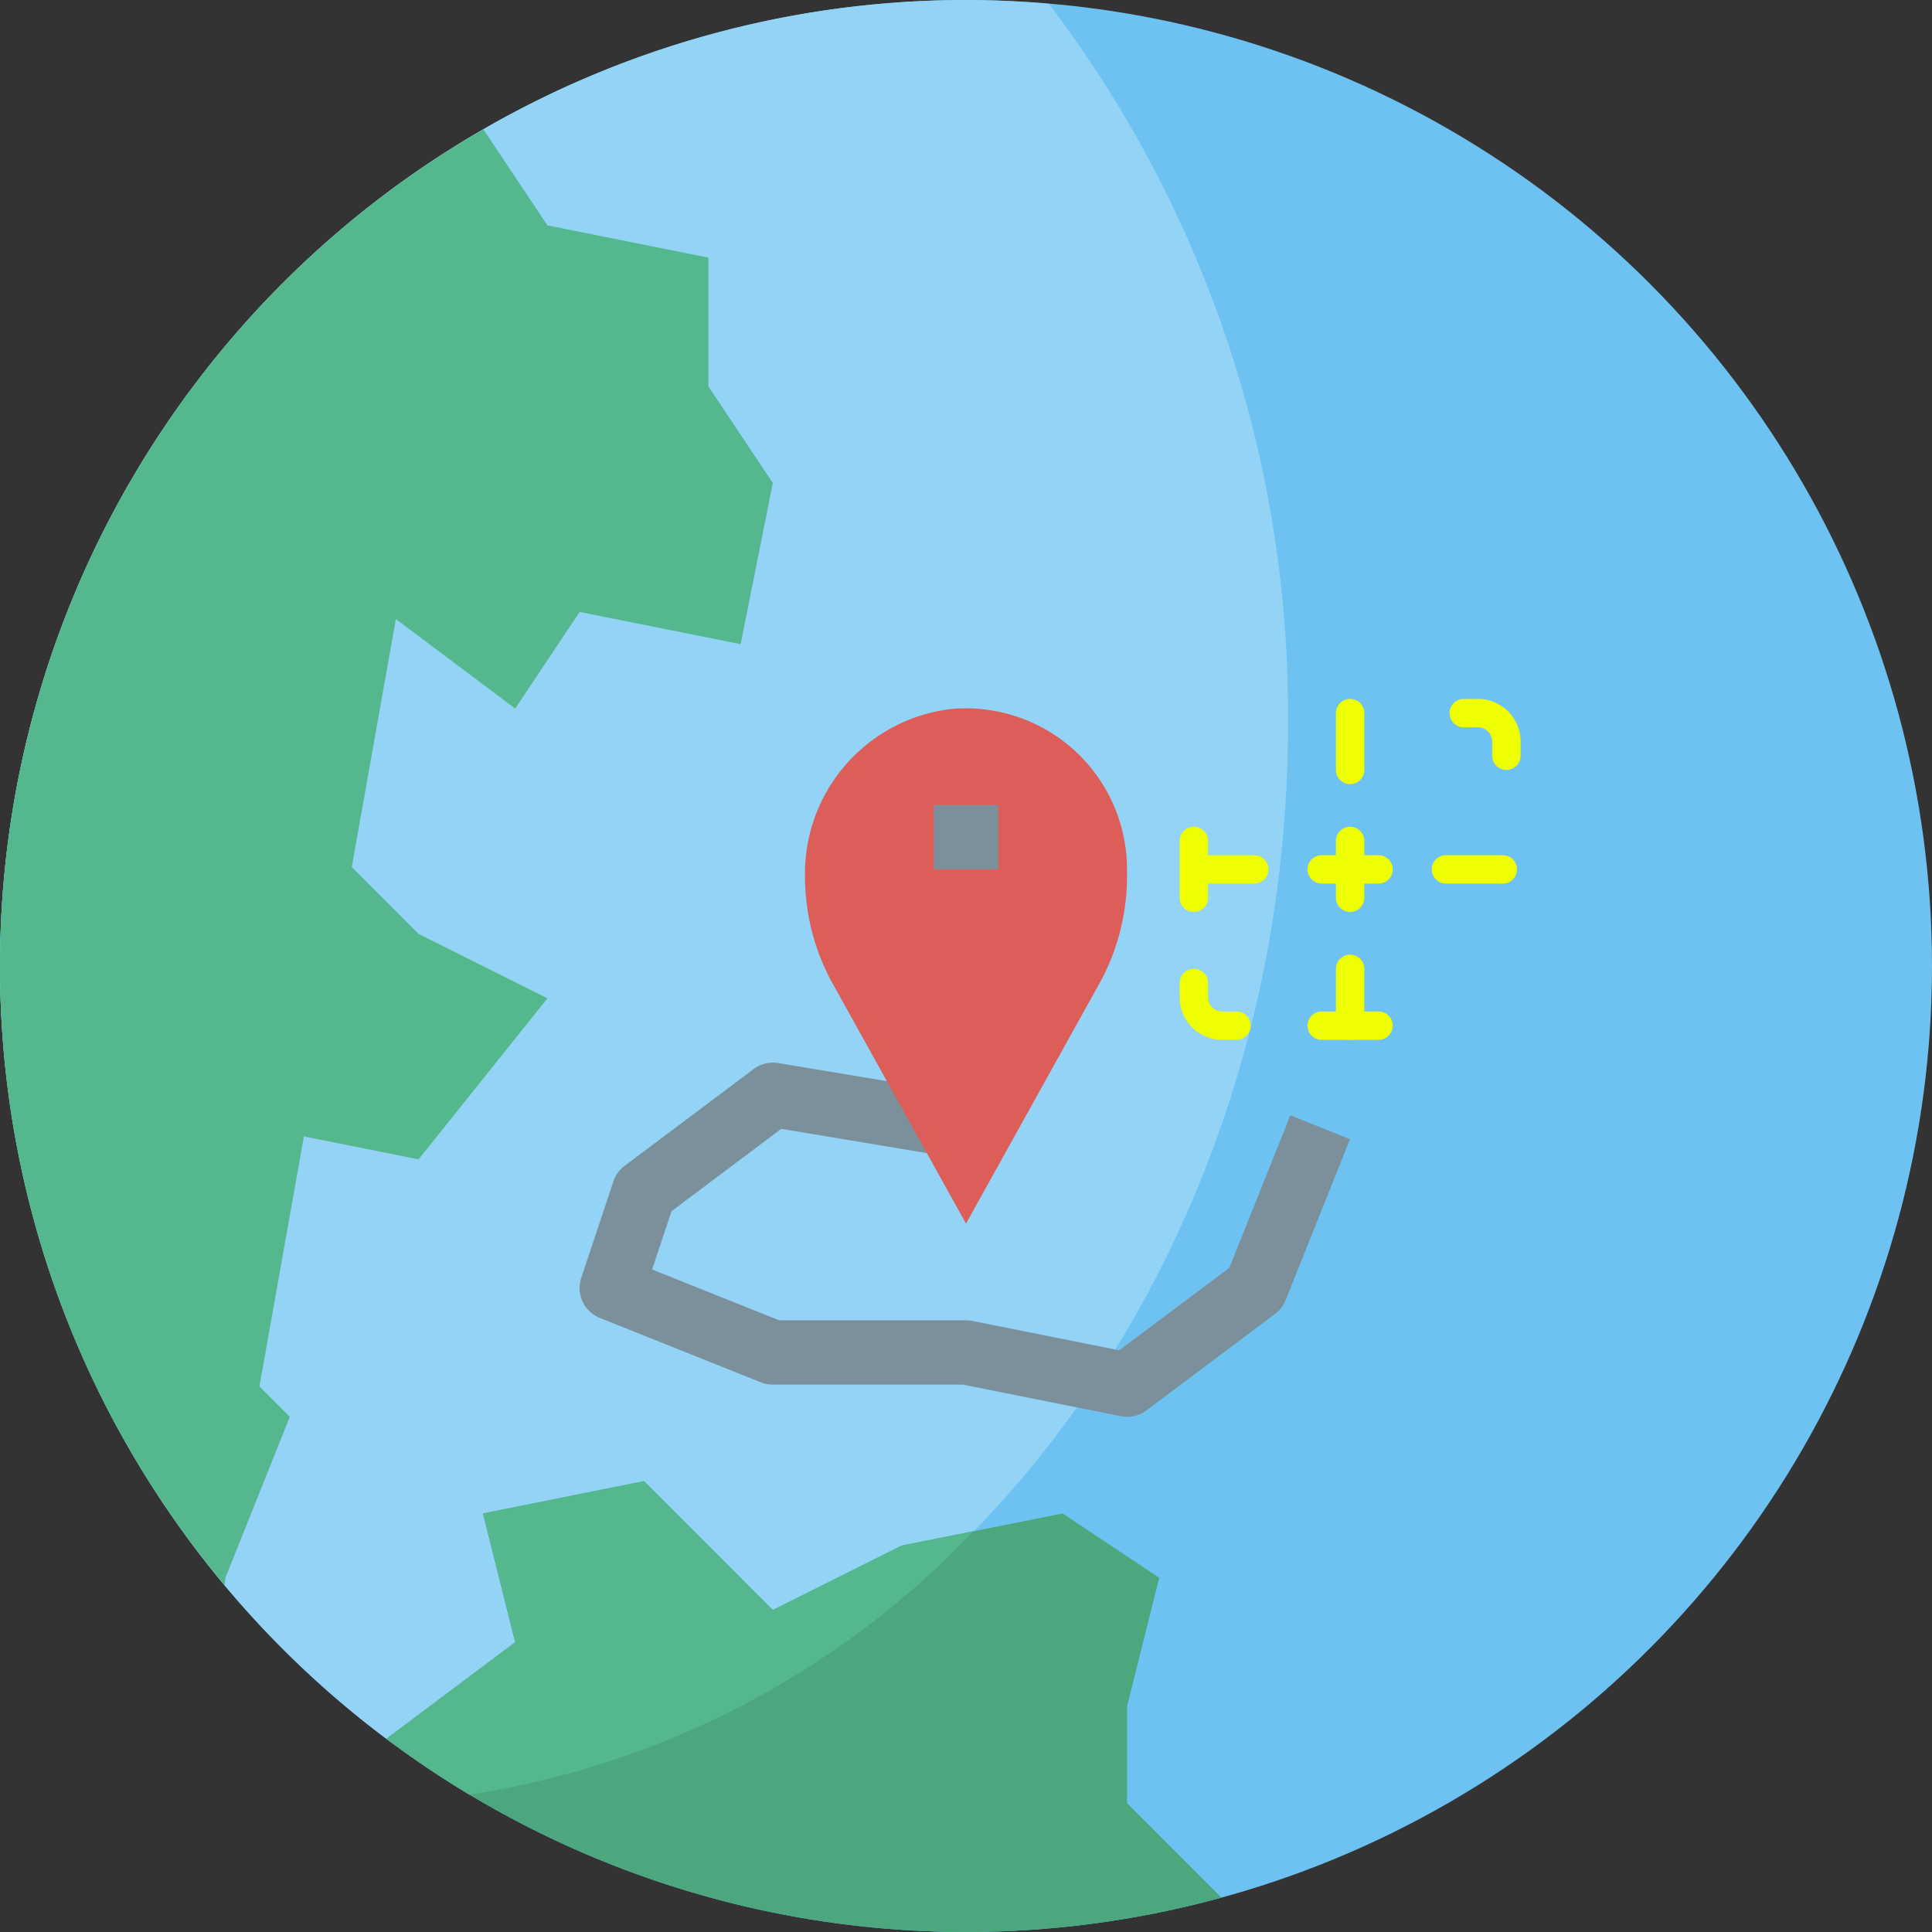 <svg xmlns="http://www.w3.org/2000/svg" width="68" height="68" viewBox="0 0 68 68">
  <rect x="0" y="0" width="68" height="68" fill="#333333" stroke="none"/>
  <g id="Grupo_94418" data-name="Grupo 94418" transform="translate(-222 -222)">
    <circle id="Elipse_5038" data-name="Elipse 5038" cx="34" cy="34" r="34" transform="translate(222 222)" fill="#6dc2f2"/>
    <path id="Trazado_151145" data-name="Trazado 151145" d="M222,256a33.978,33.978,0,0,0,16.526,29.167c16.235-2.312,28.807-18.288,28.807-37.667a41.29,41.29,0,0,0-8.417-25.367c-.962-.082-1.933-.133-2.916-.133A34,34,0,0,0,222,256Z" fill="#93d3f6"/>
    <path id="Trazado_151146" data-name="Trazado 151146" d="M235.6,283.2a34,34,0,0,0,29.39,5.59l-3.323-3.323v-3.4l1.133-4.534-3.4-2.266-5.667,1.133-4.533,2.267-4.533-4.534L239,275.267l1.133,4.533-4.533,3.4Z" fill="#4ca77e"/>
    <path id="Trazado_151147" data-name="Trazado 151147" d="M253.733,276.4l-4.533,2.267-4.533-4.534L239,275.267l1.133,4.533-4.518,3.389c.154.115.309.23.464.343.41.3.824.584,1.246.861.272.179.544.357.82.53.135.084.276.157.413.239a30.936,30.936,0,0,0,17.708-9.27Z" fill="#54b78e"/>
    <path id="Trazado_151148" data-name="Trazado 151148" d="M222,256a33.858,33.858,0,0,0,7.907,21.793l.026-.26,2.267-5.666-1.069-1.069,1.565-8.8,4.037.807,4.534-5.667-4.534-2.266-2.352-2.353,1.552-8.731,4.2,3.15,2.267-3.4,5.667,1.134L249.2,239l-2.267-3.4v-4.533l-5.666-1.134-2.255-3.38A33.977,33.977,0,0,0,222,256Z" fill="#54b78e"/>
    <g id="Grupo_94480" data-name="Grupo 94480">
      <path id="Trazado_151149" data-name="Trazado 151149" d="M261.667,271.867a1.107,1.107,0,0,1-.222-.023l-5.557-1.111H249.2a1.136,1.136,0,0,1-.42-.08l-5.667-2.267a1.132,1.132,0,0,1-.654-1.411l1.133-3.4a1.128,1.128,0,0,1,.4-.547l4.533-3.4a1.143,1.143,0,0,1,.866-.212l6.8,1.133-.372,2.236-6.321-1.054-3.863,2.9-.683,2.051,4.47,1.788H256a1.176,1.176,0,0,1,.222.022l5.17,1.034,3.874-2.9,2.149-5.371,2.1.841-2.267,5.667a1.135,1.135,0,0,1-.373.485l-4.533,3.4A1.137,1.137,0,0,1,261.667,271.867Z" fill="#7b909b"/>
    </g>
    <path id="Trazado_151150" data-name="Trazado 151150" d="M261.667,252.6a5.67,5.67,0,0,0-6.223-5.641,5.832,5.832,0,0,0-5.111,5.884h0a7.805,7.805,0,0,0,.983,3.792L256,265.067l4.684-8.432a7.8,7.8,0,0,0,.983-3.791Z" fill="#dd5d59"/>
    <g id="Grupo_94481" data-name="Grupo 94481">
      <rect id="Rectángulo_24264" data-name="Rectángulo 24264" width="2.267" height="2.267" transform="translate(254.867 250.333)" fill="#7b909b"/>
    </g>
    <g id="Grupo_94482" data-name="Grupo 94482">
      <path id="Trazado_151151" data-name="Trazado 151151" d="M275.02,249.1a.5.5,0,0,1-.5-.5v-.5a.5.5,0,0,0-.5-.5h-.5a.5.5,0,1,1,0-1h.5a1.5,1.5,0,0,1,1.5,1.5v.5A.5.5,0,0,1,275.02,249.1Z" fill="#edff00"/>
      <path id="Trazado_151152" data-name="Trazado 151152" d="M270.52,258.6h-2a.5.5,0,0,1,0-1h2a.5.5,0,0,1,0,1Z" fill="#edff00"/>
      <path id="Trazado_151153" data-name="Trazado 151153" d="M270.52,253.1h-2a.5.5,0,0,1,0-1h2a.5.5,0,0,1,0,1Z" fill="#edff00"/>
      <path id="Trazado_151154" data-name="Trazado 151154" d="M269.52,254.1a.5.5,0,0,1-.5-.5v-2a.5.5,0,1,1,1,0v2A.5.5,0,0,1,269.52,254.1Z" fill="#edff00"/>
      <path id="Trazado_151155" data-name="Trazado 151155" d="M264.019,254.1a.5.5,0,0,1-.5-.5v-2a.5.5,0,1,1,1,0v2A.5.5,0,0,1,264.019,254.1Z" fill="#edff00"/>
      <path id="Trazado_151156" data-name="Trazado 151156" d="M269.52,249.6a.5.5,0,0,1-.5-.5v-2a.5.5,0,1,1,1,0v2A.5.5,0,0,1,269.52,249.6Z" fill="#edff00"/>
      <path id="Trazado_151157" data-name="Trazado 151157" d="M269.52,258.6a.5.5,0,0,1-.5-.5v-2a.5.5,0,1,1,1,0v2A.5.5,0,0,1,269.52,258.6Z" fill="#edff00"/>
      <path id="Trazado_151158" data-name="Trazado 151158" d="M274.894,253.1h-2a.5.5,0,0,1,0-1h2a.5.5,0,1,1,0,1Z" fill="#edff00"/>
      <path id="Trazado_151159" data-name="Trazado 151159" d="M266.145,253.1h-2a.5.5,0,1,1,0-1h2a.5.5,0,0,1,0,1Z" fill="#edff00"/>
      <path id="Trazado_151160" data-name="Trazado 151160" d="M265.519,258.6h-.5a1.5,1.5,0,0,1-1.5-1.5v-.5a.5.5,0,1,1,1,0v.5a.5.5,0,0,0,.5.5h.5a.5.5,0,1,1,0,1Z" fill="#edff00"/>
    </g>
  </g>
</svg>

